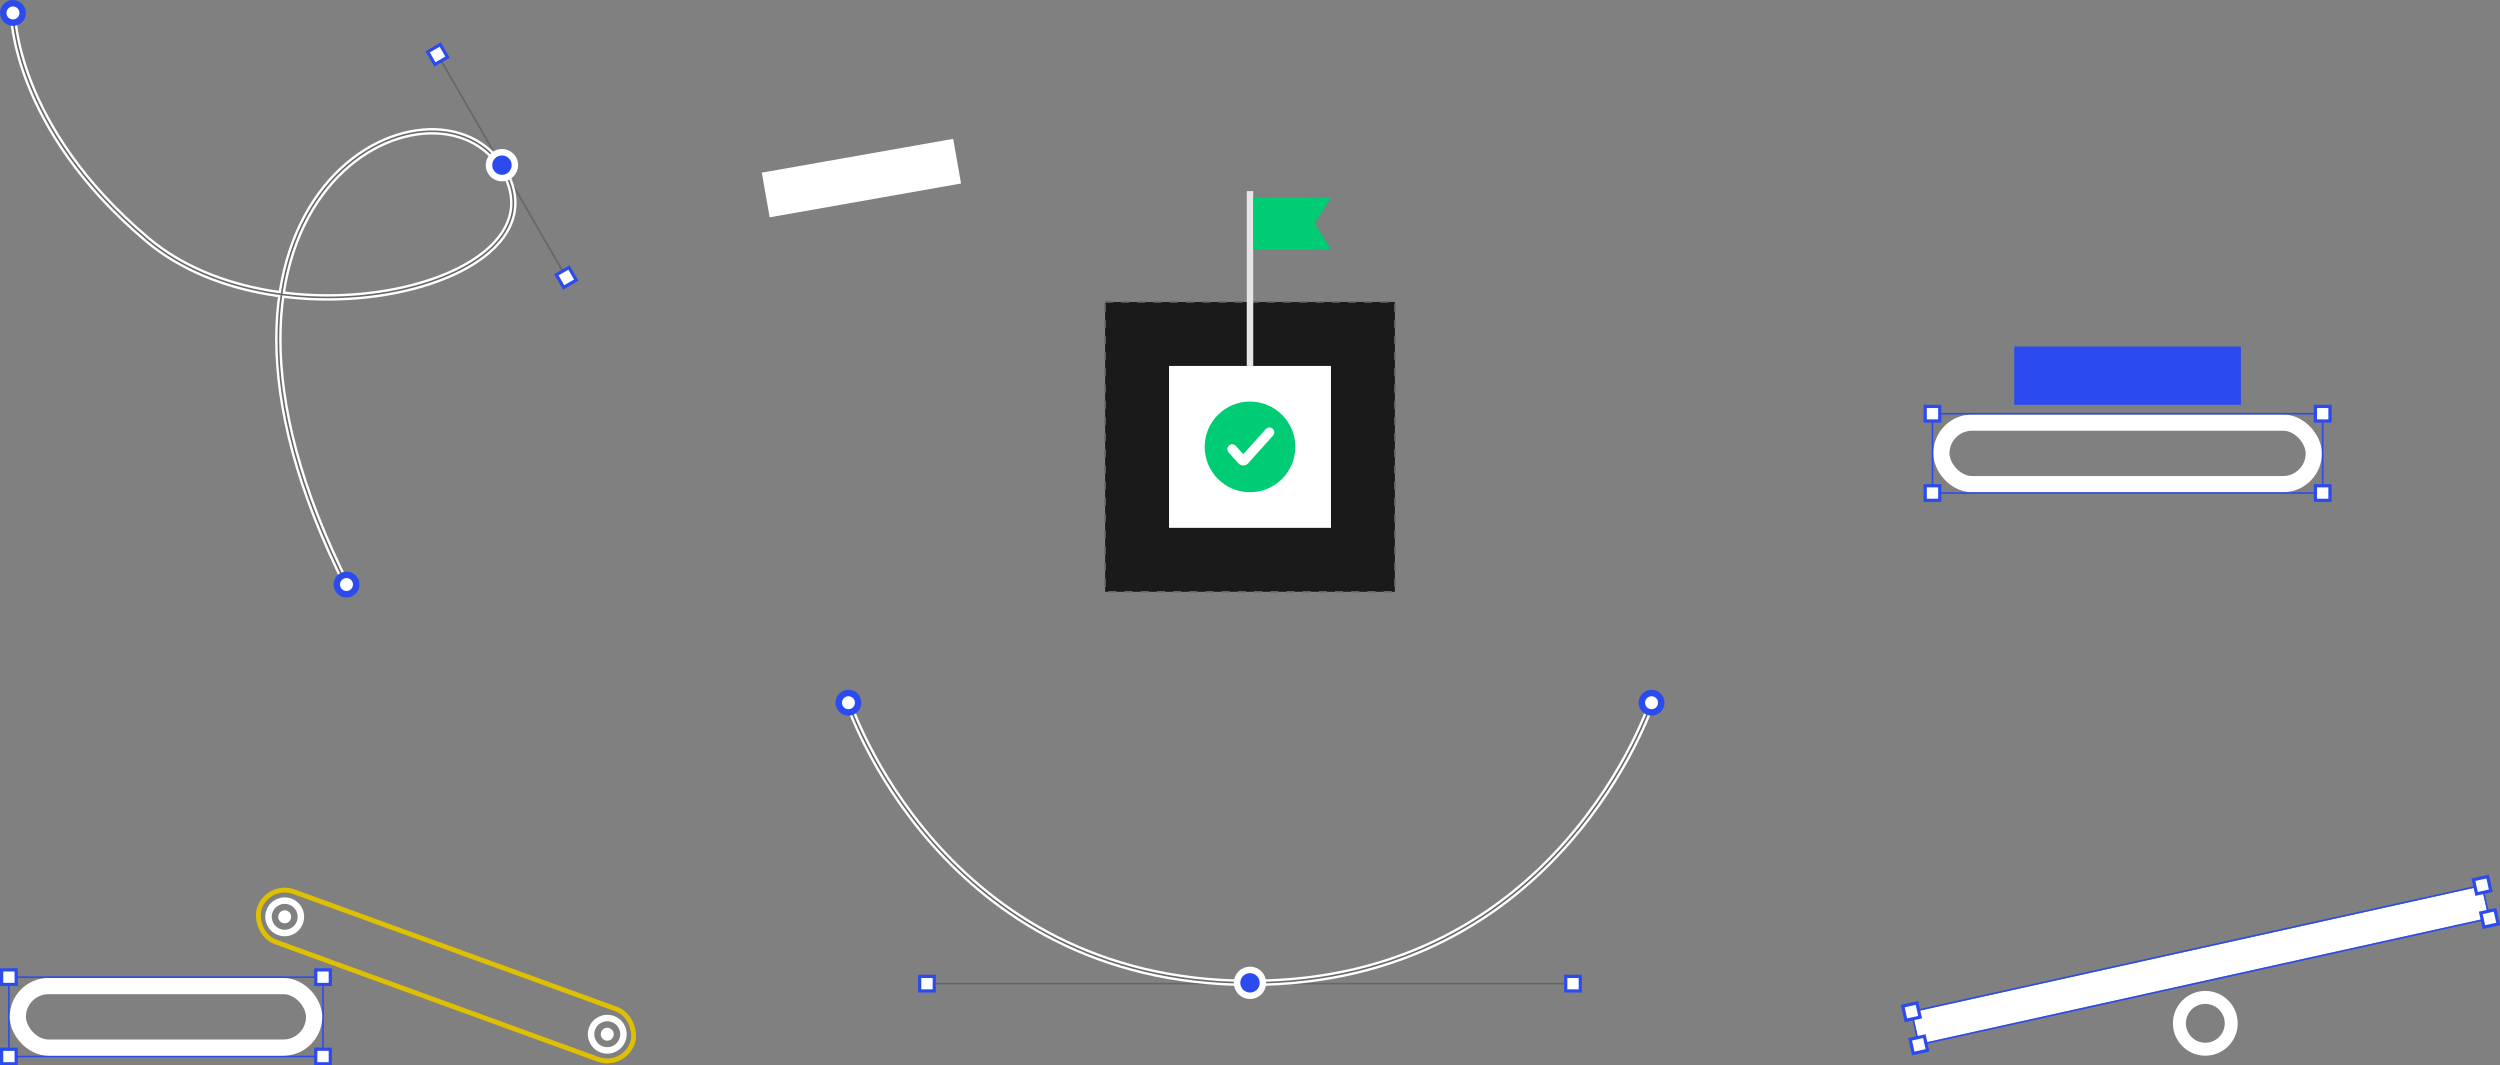 <svg width="1544" height="658" viewBox="0 0 1544 658" fill="none" xmlns="http://www.w3.org/2000/svg">
<rect x="0" y="0" width="1544" height="658" fill="#808080" stroke="none"/>
<rect x="1199" y="261" width="230" height="38" rx="19" stroke="white" stroke-width="10"/>
<rect x="1193.5" y="255.5" width="241" height="49" stroke="#2B4BEE"/>
<rect x="1189" y="251" width="9" height="9" fill="white" stroke="#2B4BEE" stroke-width="2"/>
<rect x="1189" y="300" width="9" height="9" fill="white" stroke="#2B4BEE" stroke-width="2"/>
<rect x="1430" y="251" width="9" height="9" fill="white" stroke="#2B4BEE" stroke-width="2"/>
<rect x="1430" y="300" width="9" height="9" fill="white" stroke="#2B4BEE" stroke-width="2"/>
<rect x="1244" y="250" width="36" height="140" transform="rotate(-90 1244 250)" fill="#2B4BEE"/>
<line x1="972" y1="607.5" x2="572" y2="607.5" stroke="#666666"/>
<rect x="577" y="612" width="9" height="9" transform="rotate(180 577 612)" fill="white" stroke="#2B4BEE" stroke-width="2"/>
<rect x="976" y="612" width="9" height="9" transform="rotate(180 976 612)" fill="white" stroke="#2B4BEE" stroke-width="2"/>
<path d="M524 434C524 434 580.959 607 772 607C963.041 607 1020 434 1020 434" stroke="white" stroke-width="4" stroke-linecap="round"/>
<path d="M524 434C524 434 580.959 607 772 607C963.041 607 1020 434 1020 434" stroke="#666666" stroke-linecap="round"/>
<circle cx="772" cy="607" r="8" fill="#2B4BEE" stroke="white" stroke-width="4"/>
<circle cx="524" cy="434" r="6" fill="white" stroke="#2B4BEE" stroke-width="4"/>
<circle cx="1020" cy="434" r="6" fill="white" stroke="#2B4BEE" stroke-width="4"/>
<g clip-path="url(#clip0_1193_91357)">
<circle cx="1362" cy="632" r="16" stroke="white" stroke-width="8"/>
<rect x="1181.1" y="625.16" width="360" height="20" transform="rotate(-12.488 1181.1 625.16)" fill="white"/>
<rect x="1180.5" y="624.779" width="361" height="21" transform="rotate(-12.488 1180.5 624.779)" stroke="#2B4BEE"/>
<rect x="1175.13" y="621.359" width="9" height="9" transform="rotate(-12.488 1175.13 621.359)" fill="white" stroke="#2B4BEE" stroke-width="2"/>
<rect x="1179.68" y="641.862" width="9" height="9" transform="rotate(-12.488 1179.68 641.862)" fill="white" stroke="#2B4BEE" stroke-width="2"/>
<rect x="1527.59" y="543.297" width="9" height="9" transform="rotate(-12.488 1527.59 543.297)" fill="white" stroke="#2B4BEE" stroke-width="2"/>
<rect x="1532.13" y="563.8" width="9" height="9" transform="rotate(-12.488 1532.13 563.8)" fill="white" stroke="#2B4BEE" stroke-width="2"/>
</g>
<rect width="28" height="120" transform="matrix(0.174 0.985 0.985 -0.174 470.479 106.631)" fill="white"/>
<line x1="350.001" y1="171.782" x2="270.001" y2="33.218" stroke="#666666"/>
<rect x="268.604" y="39.798" width="9" height="9" transform="rotate(-120 268.604 39.798)" fill="white" stroke="#2B4BEE" stroke-width="2"/>
<rect x="348.104" y="177.496" width="9" height="9" transform="rotate(-120 348.104 177.496)" fill="white" stroke="#2B4BEE" stroke-width="2"/>
<path d="M8 8C8 8 8 78 90.999 148C173.998 218 351.999 175 310.999 105C269.999 35 90.999 118 215 363" stroke="white" stroke-width="4" stroke-linecap="round"/>
<path d="M8 8C8 8 8 78 90.999 148C173.998 218 351.999 175 310.999 105C269.999 35 90.999 118 215 363" stroke="#666666" stroke-linecap="round"/>
<circle cx="8" cy="8" r="6" fill="white" stroke="#2B4BEE" stroke-width="4"/>
<circle cx="214" cy="361" r="6" fill="white" stroke="#2B4BEE" stroke-width="4"/>
<circle cx="310" cy="102" r="8" fill="#2B4BEE" stroke="white" stroke-width="4"/>
<g clip-path="url(#clip1_1193_91357)">
<rect x="165.967" y="545.078" width="245" height="33" rx="16.5" transform="rotate(20 165.967 545.078)" stroke="#dec000" stroke-width="3"/>
<circle cx="175.828" cy="566.226" r="10" transform="rotate(20 175.828 566.226)" stroke="white" stroke-width="4"/>
<circle cx="175.828" cy="566.226" r="4" transform="rotate(20 175.828 566.226)" fill="white"/>
<circle cx="375.043" cy="638.735" r="10" transform="rotate(20 375.043 638.735)" stroke="white" stroke-width="4"/>
<circle cx="375.043" cy="638.734" r="4" transform="rotate(20 375.043 638.734)" fill="white"/>
<rect x="5.5" y="603.5" width="194" height="49" stroke="#2B4BEE"/>
<rect x="11" y="609" width="183" height="38" rx="19" stroke="white" stroke-width="10"/>
<rect x="1" y="599" width="9" height="9" fill="white" stroke="#2B4BEE" stroke-width="2"/>
<rect x="1" y="648" width="9" height="9" fill="white" stroke="#2B4BEE" stroke-width="2"/>
<rect x="195" y="599" width="9" height="9" fill="white" stroke="#2B4BEE" stroke-width="2"/>
<rect x="195" y="648" width="9" height="9" fill="white" stroke="#2B4BEE" stroke-width="2"/>
</g>
<rect x="682.5" y="186.5" width="179" height="179" fill="#1A1A1A" stroke="#666666" stroke-dasharray="5 5"/>
<rect x="722" y="226" width="100" height="100" fill="white"/>
<circle cx="772" cy="276" r="28" fill="#00CC76"/>
<path d="M761 277.373L767.101 284.171C767.498 284.614 768.192 284.614 768.589 284.171L784 267" stroke="white" stroke-width="6" stroke-linecap="round"/>
<rect x="770" y="118" width="4" height="108" fill="#E6E6E6"/>
<path d="M774 122H822L812 138L822 154H774V122Z" fill="#00CC76"/>
<defs>
<clipPath id="clip0_1193_91357">
<rect width="370" height="112" fill="white" transform="translate(1174 540)"/>
</clipPath>
<clipPath id="clip1_1193_91357">
<rect width="393" height="110" fill="white" transform="translate(0 548)"/>
</clipPath>
</defs>
</svg>
